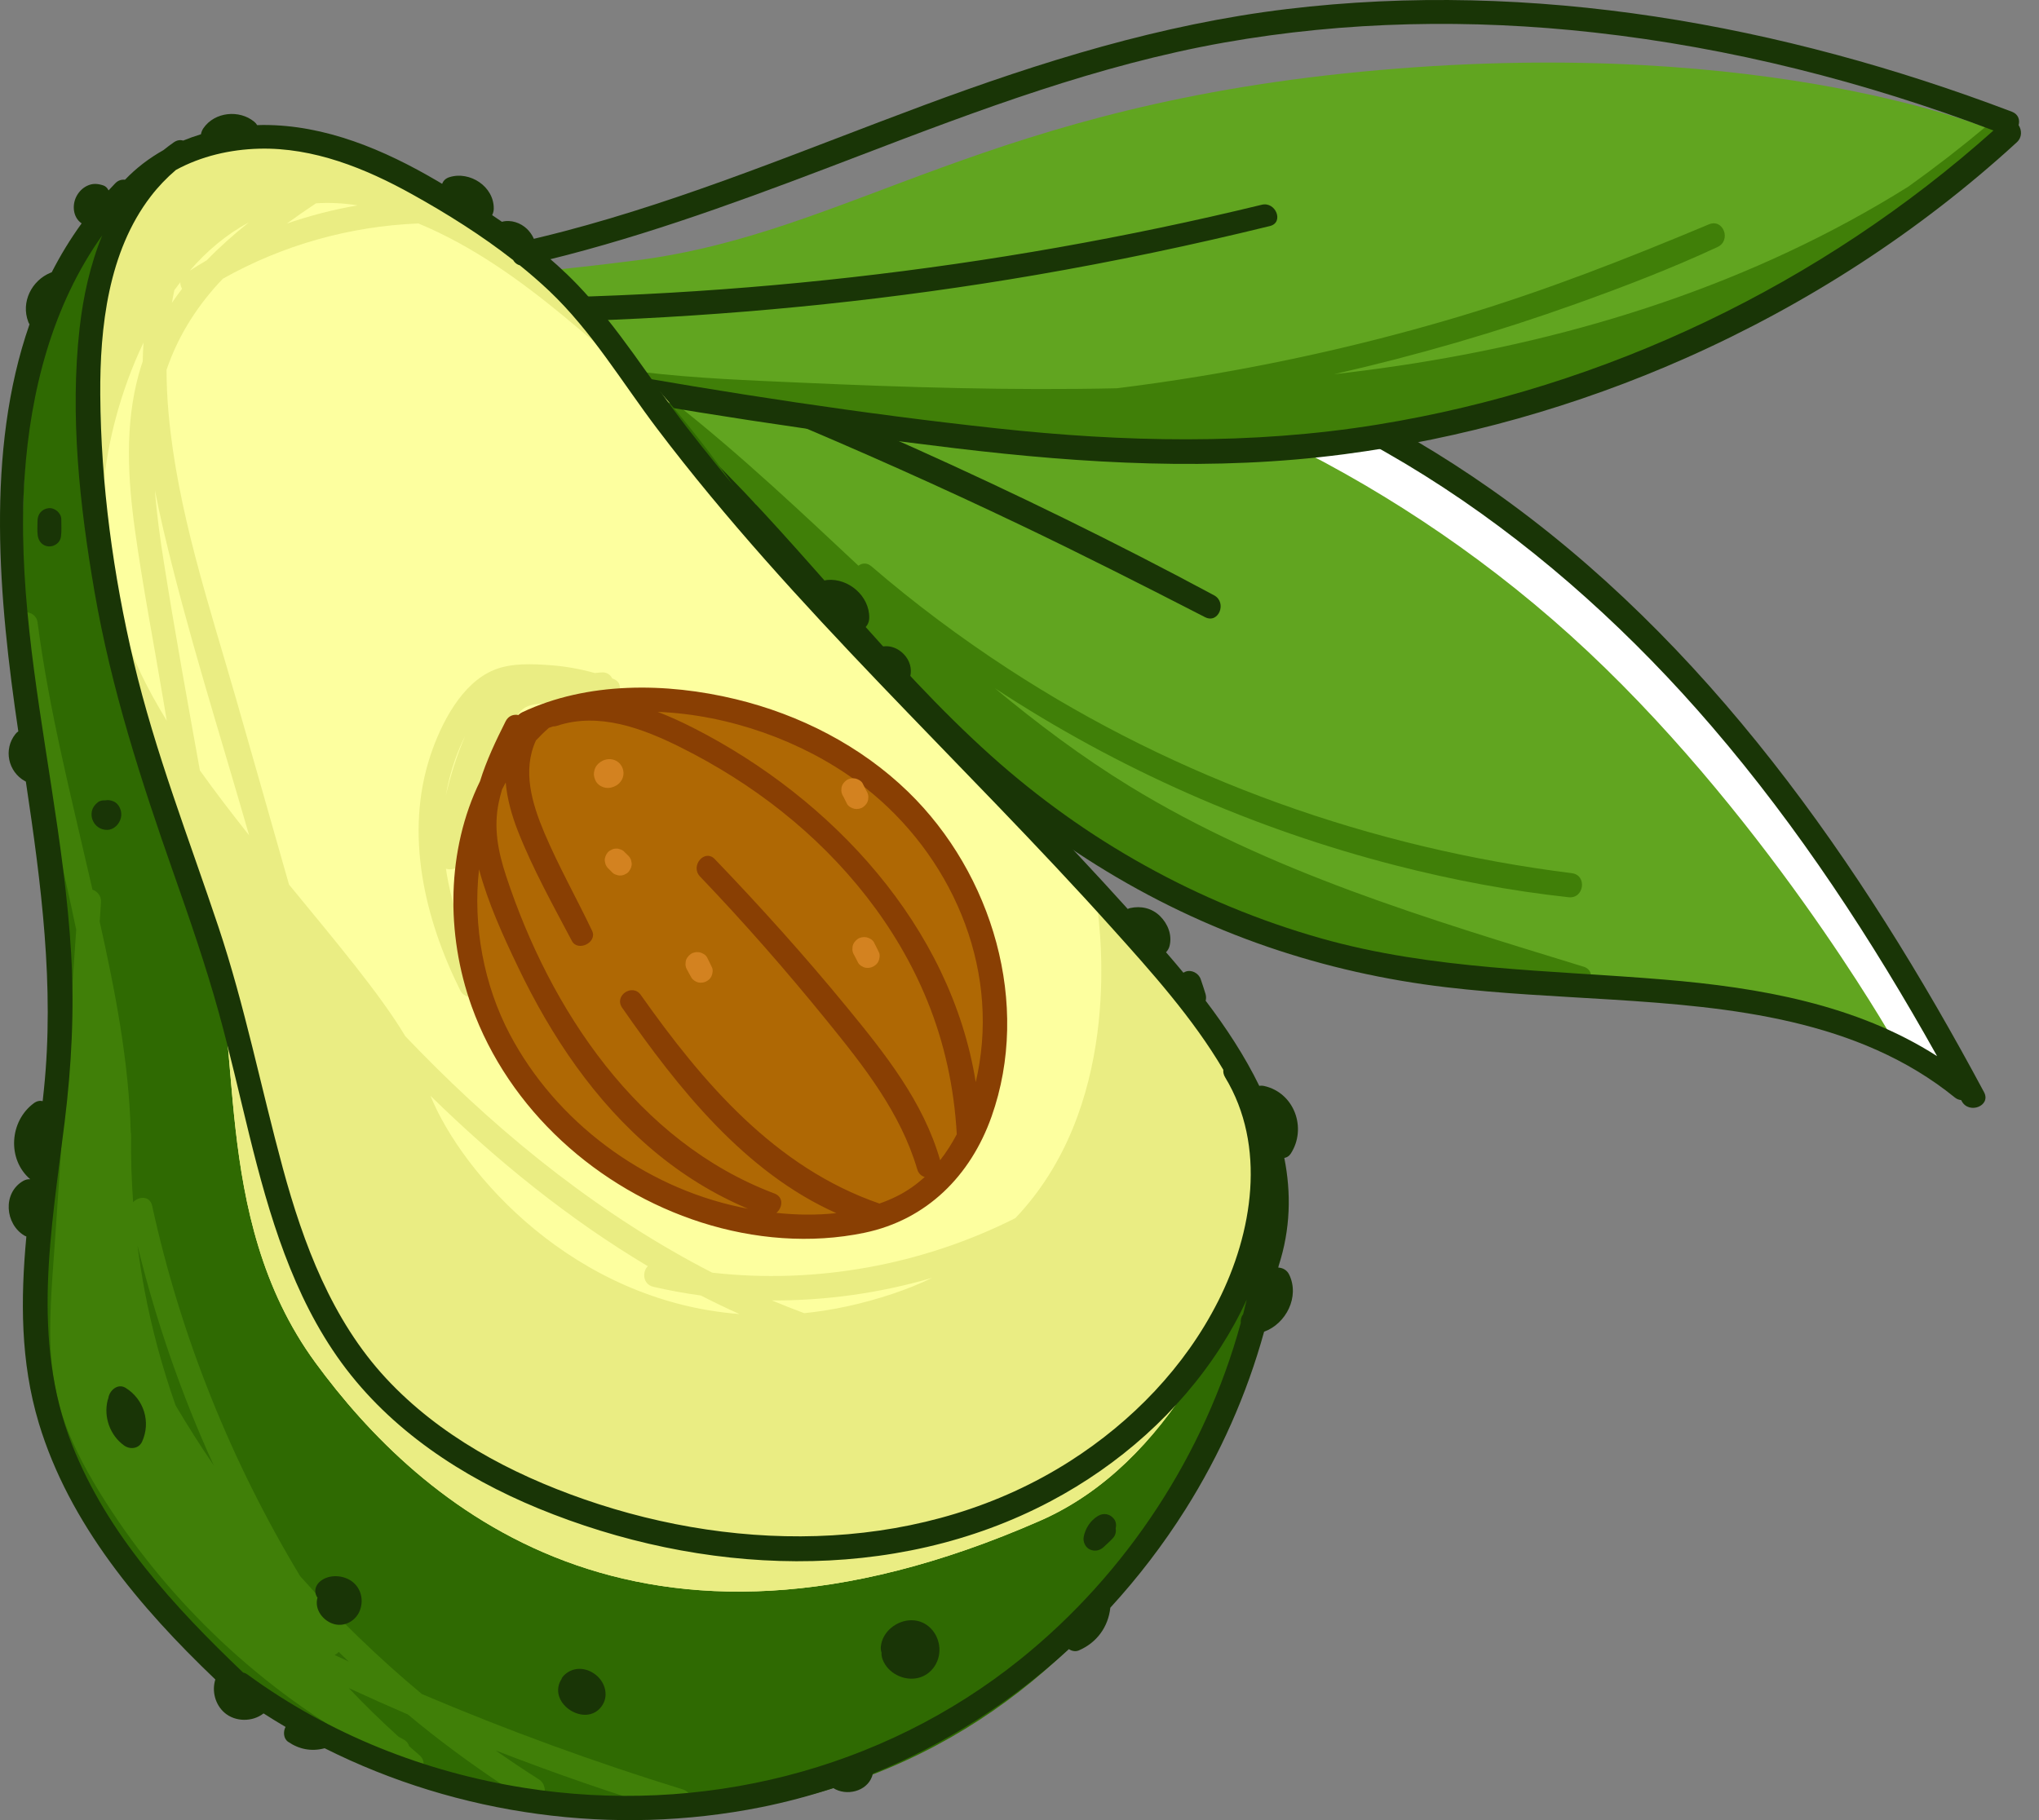 <svg width="84" height="75" viewBox="0 0 84 75" fill="none" xmlns="http://www.w3.org/2000/svg">
<rect x="0" y="0" width="84" height="75" fill="#808080" stroke="none"/>
<path d="M27.373 13.358L38.949 13.053C38.949 13.053 48.85 13.206 57.076 18.079C65.301 22.954 73.374 32.55 73.374 32.55C73.374 32.55 79.162 40.775 79.314 41.232C79.467 41.689 80.533 44.431 80.533 44.431C80.533 44.431 73.831 40.47 69.413 40.623C64.996 40.775 56.314 40.623 53.267 38.947C50.221 37.272 43.214 34.073 43.214 34.073L27.373 19.45L24.326 12.748L27.373 13.357L27.373 13.358Z" fill="white"/>
<path d="M21.797 13.158C21.797 13.158 33.214 13.312 40.334 14.211C47.456 15.11 56.861 19.113 64.697 26.184C72.534 33.255 77.972 42.809 77.972 42.809C77.972 42.809 72.021 40.251 65.531 40.642C59.04 41.034 48.872 37.492 44.901 34.933C40.048 31.807 32.996 23.201 30.388 20.416C27.78 17.631 21.797 13.158 21.797 13.158Z" fill="#61A520"/>
<path d="M64.755 35.98C56.489 34.947 48.526 32.119 41.539 27.563C39.568 26.278 37.68 24.869 35.897 23.334C35.714 23.176 35.512 23.2 35.364 23.31C34.189 22.21 33.017 21.108 31.827 20.032C29.149 17.609 26.352 15.302 23.257 13.426C22.744 13.116 22.157 13.851 22.677 14.172C25.742 16.069 28.492 18.374 31.148 20.791C31.165 20.834 29.929 21.234 29.962 21.277C32.065 23.976 34.713 26.336 37.274 28.588C37.16 28.78 38.115 28.82 38.316 29.015C42.291 32.866 46.964 35.975 52.047 38.163C53.49 38.785 54.965 39.328 56.467 39.791C56.876 39.916 57.703 40.026 57.684 39.708C58.498 39.976 58.801 39.752 59.627 39.982C60.054 40.1 60.919 40.641 60.883 40.317C62.384 40.791 63.348 40.304 64.857 40.75C65.46 40.928 65.85 40.021 65.236 39.833C58.822 37.861 52.283 35.923 46.521 32.388C44.564 31.187 42.739 29.817 40.983 28.357C46.044 31.683 51.642 34.161 57.532 35.668C59.861 36.264 62.233 36.712 64.623 36.972C65.261 37.042 65.396 36.061 64.755 35.981V35.98Z" fill="#407F08"/>
<path d="M81.736 45.004C76.667 35.54 70.31 26.395 61.416 20.153C57.434 17.358 53.012 15.165 48.304 13.906C45.948 13.276 43.535 12.883 41.098 12.763C38.215 12.621 35.331 12.816 32.447 12.827C26.368 12.85 20.345 11.616 14.783 9.155C14.355 8.965 14.042 9.435 14.171 9.777C13.946 10.015 13.928 10.439 14.323 10.569C14.704 10.694 15.084 10.822 15.465 10.949C15.257 10.915 15.048 10.884 14.837 10.858C14.24 10.784 14.114 11.71 14.714 11.787C19.718 12.427 24.046 15.313 27.673 18.673C31.742 22.442 35.037 26.951 39.016 30.81C42.791 34.472 47.253 37.311 52.239 39.02C54.617 39.835 57.077 40.386 59.574 40.68C61.84 40.948 64.121 41.046 66.397 41.189C71.31 41.496 76.564 42.004 80.532 45.223C80.618 45.292 80.707 45.324 80.792 45.329C80.8 45.344 80.808 45.358 80.816 45.373C81.115 45.93 82.037 45.567 81.736 45.005L81.736 45.004ZM68.56 40.365C63.811 39.968 59.025 39.971 54.403 38.66C49.356 37.228 44.713 34.631 40.813 31.127C36.597 27.339 33.227 22.737 29.186 18.776C26.987 16.622 24.521 14.624 21.797 13.158C28.678 15.665 35.442 18.481 42.054 21.64C44.606 22.86 47.128 24.138 49.644 25.431C50.203 25.719 50.562 24.824 50.016 24.53C41.929 20.186 33.49 16.442 24.898 13.2C26.489 13.468 28.094 13.646 29.705 13.73C32.492 13.876 35.278 13.706 38.065 13.676C40.695 13.648 43.308 13.828 45.888 14.354C55.676 16.351 64.114 22.471 70.527 29.942C74.107 34.113 77.123 38.728 79.802 43.52C76.476 41.387 72.476 40.693 68.561 40.365H68.56Z" fill="#193506"/>
<path d="M10.846 11.841C10.846 11.841 17.321 11.871 26.221 10.728C35.121 9.585 40.615 4.301 56.822 2.887C73.028 1.473 82.122 5.378 82.122 5.378C82.122 5.378 71.368 16.98 54.538 18.011C37.707 19.041 18.02 14.284 18.02 14.284L10.846 11.841Z" fill="#61A520"/>
<path d="M81.828 5.203C80.787 6.076 79.714 6.906 78.612 7.693C72.246 11.681 65.019 13.968 57.62 15.071C56.734 15.203 55.847 15.318 54.959 15.42C58.337 14.653 61.67 13.686 64.934 12.517C66.9 11.813 68.863 11.06 70.757 10.178C71.334 9.909 70.998 8.994 70.4 9.245C67.024 10.662 63.636 11.988 60.126 13.04C56.606 14.093 53.021 14.916 49.395 15.512C48.271 15.697 47.144 15.859 46.013 15.999C41.665 16.095 37.307 15.961 32.968 15.767C28.675 15.575 24.252 15.443 20.203 13.852C19.647 13.634 19.274 14.485 19.834 14.707C23.45 16.141 27.338 16.469 31.188 16.665C31.428 16.677 31.668 16.689 31.909 16.701C31.965 16.758 32.038 16.802 32.129 16.828C38.837 18.738 45.889 19.278 52.819 18.522C57.834 17.975 62.783 16.753 67.476 14.896C67.856 14.793 68.236 14.689 68.615 14.582C68.79 14.532 68.888 14.425 68.926 14.298C70.21 13.747 71.474 13.149 72.712 12.502C76.172 10.694 79.439 8.529 82.42 6.007C82.907 5.595 82.322 4.789 81.828 5.203Z" fill="#407F08"/>
<path d="M83.16 5.156C83.219 4.943 83.151 4.705 82.882 4.603C73.408 1.006 63.137 -0.845 53.013 0.374C47.849 0.996 42.897 2.538 38.038 4.345C33.139 6.166 28.301 8.204 23.235 9.531C17.614 11.002 11.581 11.622 5.925 9.982C5.355 9.816 4.972 10.668 5.553 10.843C5.59 10.855 5.628 10.865 5.666 10.876C5.572 11.014 5.543 11.186 5.629 11.333C5.358 11.544 5.393 12.113 5.843 12.228C16.848 15.04 28.071 17.12 39.349 18.47C44.673 19.107 50.032 19.418 55.365 18.719C60.214 18.083 64.976 16.739 69.446 14.756C74.428 12.545 79.066 9.55 83.085 5.864C83.312 5.656 83.293 5.36 83.16 5.156L83.16 5.156ZM8.285 11.5C8.282 11.508 8.28 11.515 8.278 11.522C8.195 11.501 8.112 11.478 8.029 11.453C8.115 11.47 8.2 11.485 8.285 11.501V11.5ZM56.748 17.496C51.537 18.341 46.298 18.217 41.065 17.651C35.505 17.049 29.965 16.195 24.461 15.211C21.088 14.608 17.73 13.937 14.383 13.21C15.087 13.232 15.788 13.24 16.476 13.257C19.405 13.327 22.336 13.301 25.264 13.176C31.096 12.927 36.919 12.321 42.672 11.331C45.91 10.774 49.126 10.097 52.317 9.314C52.904 9.17 52.56 8.296 51.981 8.437C40.858 11.139 29.403 12.42 17.958 12.285C16.363 12.267 14.763 12.24 13.171 12.137C12.388 12.086 11.608 12.003 10.847 11.84C19.236 12.547 27.639 9.388 35.41 6.414C40.307 4.539 45.244 2.674 50.426 1.755C55.452 0.864 60.596 0.774 65.663 1.338C71.294 1.964 76.829 3.369 82.124 5.377C75.028 11.721 66.148 15.973 56.748 17.496Z" fill="#193506"/>
<path d="M3.897 8.903C-1.041 16.082 1.516 30.992 2.196 37.916C2.876 44.839 1.175 45.498 1.175 55.389C1.175 65.28 16.481 77.808 32.467 74.182C48.452 70.555 53.554 53.411 52.194 47.147C50.833 40.883 33.147 25.717 31.446 22.09C29.745 18.464 21.923 9.562 17.161 7.584C12.399 5.606 5.257 6.925 3.896 8.903L3.897 8.903Z" fill="#2F6A02"/>
<path d="M42.858 62.659C48.205 60.312 50.932 54.083 52.402 49.527C52.412 48.627 52.341 47.823 52.194 47.146C50.833 40.882 34.069 25.117 31.446 22.09C28.895 19.146 21.923 9.561 17.161 7.583C13.531 6.075 10.16 4.574 5.736 7.64C0.208 13.51 7.147 35.572 8.535 38.694C10.16 42.35 8.535 50.067 13.003 56.16C17.259 61.964 26.204 69.971 42.858 62.659Z" fill="#FDFF9F"/>
<path d="M52.194 47.146C51.668 44.724 48.701 40.971 45.161 37.069C45.422 38.798 46.134 45.679 41.828 50.195C37.995 52.126 33.621 52.925 29.342 52.442C24.863 50.147 20.819 46.921 17.299 43.321C17.097 43.116 16.898 42.908 16.699 42.7C15.667 40.974 13.832 38.795 11.906 36.449C11.179 33.887 10.45 31.326 9.716 28.766C8.612 24.921 7.306 21.044 6.945 17.038C6.891 16.441 6.862 15.84 6.861 15.24C7.304 13.931 8.028 12.747 8.98 11.698C9.046 11.625 9.116 11.555 9.183 11.483C11.648 10.097 14.413 9.321 17.237 9.208C21.742 11.075 25.131 14.967 27.603 16.627C25.033 13.582 21.709 10.311 18.926 8.531C18.853 8.352 18.692 8.204 18.45 8.197C18.426 8.196 18.401 8.196 18.377 8.196C17.955 7.951 17.548 7.744 17.161 7.583C13.53 6.075 10.16 4.574 5.735 7.64C3.658 9.846 3.342 14.339 3.83 19.255L4.27 20.009C4.411 18.316 4.945 16.133 5.913 14.115C5.896 14.373 5.885 14.631 5.88 14.889C5.822 15.058 5.769 15.231 5.72 15.406C5.138 17.504 5.265 19.719 5.561 21.852C5.881 24.163 6.328 26.462 6.713 28.763C6.765 29.075 6.817 29.385 6.87 29.697C6.067 28.387 5.433 27.106 5.083 25.899V26.882C6.301 32.465 7.936 37.346 8.535 38.694C10.16 42.35 8.535 50.067 13.003 56.16C17.26 61.964 26.205 69.971 42.858 62.659C48.206 60.312 50.932 54.083 52.403 49.527C52.412 48.627 52.341 47.823 52.194 47.146L52.194 47.146ZM14.73 8.462C13.739 8.634 12.764 8.885 11.814 9.214C12.21 8.927 12.612 8.648 13.018 8.378C13.561 8.342 14.132 8.367 14.73 8.462ZM10.247 9.168C9.637 9.654 9.055 10.171 8.518 10.725C8.282 10.862 8.049 11.005 7.818 11.153C8.518 10.345 9.326 9.658 10.247 9.168V9.168ZM7.183 11.956C7.263 11.846 7.345 11.737 7.428 11.63C7.425 11.723 7.453 11.817 7.501 11.9C7.355 12.089 7.215 12.283 7.082 12.481C7.112 12.305 7.146 12.13 7.183 11.956H7.183ZM8.235 31.746C7.724 28.907 7.209 26.07 6.759 23.222C6.601 22.224 6.456 21.21 6.382 20.194C6.485 20.731 6.6 21.266 6.724 21.797C7.7 25.972 9.012 30.081 10.199 34.199C10.22 34.273 10.242 34.346 10.263 34.42C9.56 33.535 8.873 32.639 8.235 31.746ZM17.734 45.154C20.462 47.824 23.429 50.231 26.688 52.175C26.448 52.41 26.481 52.924 26.916 53.024C27.562 53.174 28.214 53.292 28.87 53.382C29.393 53.649 29.924 53.905 30.463 54.147C23.63 53.617 19.043 48.371 17.734 45.154H17.734ZM36.765 53.316C35.504 53.737 34.292 53.992 33.131 54.111C32.685 53.946 32.243 53.77 31.804 53.586C34.034 53.597 36.263 53.28 38.403 52.655C37.894 52.9 37.349 53.121 36.765 53.316V53.316Z" fill="#EAED83"/>
<path d="M28.127 73.735C24.479 72.607 20.892 71.299 17.382 69.806C15.59 68.314 13.91 66.689 12.363 64.944C9.521 60.228 7.446 55.075 6.267 49.683C6.176 49.267 5.718 49.288 5.485 49.537C5.418 48.621 5.388 47.704 5.401 46.785C5.402 46.738 5.396 46.694 5.386 46.654C5.31 43.744 4.744 40.832 4.108 37.982C4.126 37.714 4.143 37.445 4.16 37.177C4.178 36.913 4.008 36.73 3.809 36.658C3.786 36.558 3.763 36.457 3.74 36.357C2.928 32.806 2.021 29.267 1.548 25.649C1.47 25.048 0.528 25.11 0.606 25.714C1.066 29.293 1.91 32.8 2.707 36.315C2.858 36.981 3.002 37.647 3.14 38.313C2.962 40.92 2.775 43.528 2.601 46.135C2.504 47.592 2.407 49.049 2.309 50.505C2.213 51.957 2.071 53.414 2.069 54.87C2.067 56.27 2.275 57.645 2.795 58.95C3.267 60.134 3.921 61.242 4.621 62.303C5.982 64.363 7.608 66.255 9.431 67.92C11.334 69.658 13.468 71.161 15.757 72.351C16.045 72.597 16.338 72.838 16.637 73.07C17.135 73.457 17.76 72.735 17.275 72.32C17.135 72.2 16.996 72.078 16.858 71.956C16.824 71.842 16.745 71.737 16.608 71.666C16.546 71.635 16.486 71.601 16.425 71.569C15.711 70.923 15.025 70.253 14.368 69.559C15.175 69.932 15.986 70.294 16.802 70.646C17.107 70.9 17.414 71.15 17.725 71.395C19.017 72.412 20.364 73.354 21.755 74.229C22.306 74.575 22.735 73.66 22.191 73.315C21.591 72.934 21 72.538 20.418 72.129C22.89 73.089 25.398 73.955 27.938 74.719C28.558 74.906 28.735 73.922 28.126 73.734L28.127 73.735ZM8.807 60.385C8.257 59.578 7.733 58.754 7.235 57.913C6.686 56.357 6.254 54.76 5.95 53.143C5.837 52.536 5.742 51.926 5.663 51.315C6.423 54.43 7.475 57.471 8.807 60.385ZM13.786 68.197C13.849 68.165 13.907 68.122 13.955 68.069C14.091 68.203 14.228 68.335 14.365 68.467C14.172 68.377 13.978 68.288 13.786 68.197Z" fill="#407F08"/>
<path d="M25.256 27.969C25.245 27.965 25.234 27.962 25.223 27.958C25.146 27.798 24.988 27.684 24.755 27.709C24.672 27.718 24.588 27.725 24.504 27.733C23.906 27.567 23.298 27.455 22.672 27.41C21.92 27.356 21.075 27.314 20.362 27.602C19.012 28.146 18.167 29.826 17.734 31.124C16.662 34.344 17.484 37.841 18.954 40.797C19.23 41.352 20.156 41.061 19.887 40.479C19.199 38.985 18.614 37.412 18.371 35.8C18.651 35.875 19.002 35.756 19.037 35.417C19.209 33.74 19.875 32.209 20.645 30.727C20.836 30.359 21.03 29.992 21.231 29.63C21.445 29.243 21.615 29.082 22.077 29.018C22.9 28.905 23.732 28.834 24.559 28.748C24.653 28.777 24.747 28.808 24.841 28.84C25.42 29.039 25.844 28.176 25.256 27.969H25.256ZM19.164 30.322C18.823 31.121 18.557 31.946 18.367 32.791C18.406 32.549 18.455 32.307 18.517 32.066C18.658 31.508 18.872 30.893 19.164 30.322L19.164 30.322Z" fill="#EAED83"/>
<path d="M52.662 52.233C52.666 52.211 52.67 52.189 52.674 52.167C53.168 50.646 53.196 49.154 52.909 47.714C53.011 47.698 53.106 47.643 53.175 47.536C53.849 46.497 53.328 45.029 52.081 44.75C52.007 44.734 51.939 44.733 51.878 44.745C51.278 43.511 50.503 42.335 49.669 41.236C49.692 41.149 49.691 41.054 49.664 40.958C49.605 40.752 49.531 40.55 49.464 40.347C49.382 40.102 49.084 39.942 48.837 40.039C48.806 40.051 48.778 40.065 48.751 40.081C48.544 39.831 48.336 39.584 48.128 39.344C48.097 39.309 48.066 39.274 48.036 39.239C48.105 39.169 48.157 39.08 48.182 38.979C48.295 38.526 48.113 38.069 47.79 37.749C47.457 37.42 47.004 37.318 46.558 37.418C46.523 37.426 46.49 37.439 46.46 37.456C43.734 34.431 40.876 31.528 38.05 28.597C37.854 28.394 37.66 28.19 37.464 27.987C37.577 27.681 37.532 27.34 37.323 27.062C37.068 26.723 36.632 26.53 36.217 26.68C35.983 26.433 35.748 26.188 35.514 25.94C35.699 25.86 35.807 25.669 35.81 25.459C35.823 24.56 34.958 23.819 34.08 23.898C33.939 23.91 33.834 23.969 33.762 24.052C31.859 21.971 30.015 19.838 28.292 17.604C26.784 15.649 25.488 13.495 23.77 11.713C23.243 11.166 22.673 10.658 22.077 10.179C22.055 9.906 21.925 9.646 21.718 9.441C21.453 9.179 21.043 9.039 20.678 9.139C20.544 9.047 20.41 8.955 20.275 8.864C20.316 8.785 20.34 8.695 20.341 8.601C20.355 7.683 19.352 7.033 18.51 7.302C18.351 7.353 18.257 7.456 18.216 7.576C18.149 7.536 18.081 7.495 18.014 7.456C15.833 6.175 13.402 5.14 10.831 5.15C10.752 5.15 10.673 5.154 10.594 5.156C10.566 5.107 10.527 5.059 10.474 5.016C9.856 4.508 8.842 4.609 8.379 5.284C8.327 5.361 8.293 5.446 8.279 5.532C8.031 5.608 7.786 5.694 7.546 5.793C7.43 5.757 7.296 5.771 7.163 5.863C7.015 5.966 6.872 6.074 6.733 6.186C6.152 6.513 5.616 6.918 5.149 7.407C5.013 7.39 4.867 7.429 4.747 7.554C4.653 7.651 4.562 7.748 4.472 7.846C4.428 7.752 4.356 7.673 4.255 7.64C4.02 7.562 3.806 7.548 3.58 7.661C3.392 7.754 3.247 7.905 3.15 8.09C2.963 8.448 3.003 8.949 3.352 9.197C3.356 9.2 3.36 9.202 3.364 9.204C2.895 9.851 2.486 10.525 2.13 11.221C2.115 11.226 2.101 11.23 2.086 11.236C1.303 11.556 0.853 12.451 1.165 13.262C1.179 13.299 1.196 13.333 1.216 13.363C-0.611 18.602 -0.045 24.734 0.754 30.137C0.713 30.164 0.674 30.199 0.638 30.244C0.132 30.874 0.332 31.805 1.032 32.19C1.043 32.196 1.054 32.201 1.065 32.205C1.695 36.415 2.249 40.628 1.809 44.894C1.793 45.054 1.775 45.214 1.758 45.373C1.646 45.346 1.519 45.366 1.395 45.458C0.39 46.198 0.286 47.772 1.246 48.592C1.153 48.585 1.054 48.605 0.956 48.661C0.096 49.158 0.207 50.444 1.011 50.918C1.035 50.932 1.06 50.943 1.086 50.951C0.847 53.529 0.836 56.105 1.598 58.639C2.851 62.801 5.77 66.242 8.871 69.205C8.72 69.683 8.864 70.239 9.248 70.573C9.691 70.959 10.402 70.961 10.858 70.603C11.156 70.796 11.459 70.98 11.764 71.16C11.659 71.352 11.677 71.641 11.868 71.772C12.321 72.082 12.825 72.181 13.359 72.043C13.364 72.041 13.368 72.04 13.373 72.038C18.881 74.804 25.298 75.682 31.364 74.466C32.373 74.263 33.362 73.999 34.329 73.68C34.86 74.019 35.696 73.829 35.925 73.204C35.939 73.165 35.948 73.126 35.954 73.086C38.936 71.878 41.668 70.126 44.035 67.955C44.155 68.035 44.308 68.066 44.443 68.008C45.191 67.685 45.656 67.037 45.742 66.247C46.886 64.999 47.924 63.645 48.835 62.2C50.265 59.933 51.365 57.457 52.077 54.875C52.978 54.547 53.55 53.44 53.112 52.526C53.017 52.328 52.839 52.24 52.662 52.233H52.662ZM51.211 54.158C51.134 54.258 51.103 54.39 51.115 54.517C49.632 59.928 46.415 64.845 42.035 68.371C36.311 72.978 28.843 74.814 21.606 73.671C17.5 73.023 13.567 71.464 10.204 69.006C10.143 68.961 10.079 68.933 10.016 68.919C7.184 66.216 4.42 63.226 2.968 59.528C1.268 55.203 2.117 50.68 2.665 46.219C2.946 43.926 3.067 41.637 2.933 39.328C2.799 36.995 2.464 34.679 2.11 32.37C1.464 28.153 0.722 23.905 1.015 19.622C1.255 16.106 2.165 12.569 4.211 9.7C3.715 10.909 3.426 12.22 3.28 13.518C2.875 17.109 3.282 20.841 3.894 24.384C4.583 28.371 5.812 32.175 7.151 35.983C7.814 37.87 8.468 39.76 9.003 41.688C9.472 43.377 9.855 45.087 10.275 46.789C11.082 50.061 12.059 53.398 14.07 56.155C16.094 58.928 19.036 60.862 22.178 62.156C28.868 64.908 36.782 65.309 43.294 61.854C46.106 60.362 48.568 58.187 50.292 55.504C50.69 54.884 51.051 54.228 51.362 53.548C51.315 53.752 51.264 53.956 51.212 54.158L51.211 54.158ZM50.181 53.622C48.811 56.33 46.637 58.574 44.091 60.202C38.147 64.002 30.576 64.047 24.059 61.778C21.031 60.724 18.101 59.163 15.899 56.79C13.67 54.387 12.498 51.251 11.652 48.137C10.75 44.817 10.088 41.454 8.996 38.185C7.784 34.556 6.389 30.995 5.508 27.264C4.661 23.675 4.157 19.956 4.131 16.265C4.112 13.486 4.462 10.366 6.211 8.091C6.519 7.69 6.865 7.328 7.247 7.003C8.283 6.437 9.478 6.158 10.675 6.127C12.913 6.069 15.058 6.936 16.981 8.007C18.41 8.802 19.835 9.695 21.14 10.716C21.186 10.797 21.255 10.866 21.346 10.909C21.368 10.92 21.391 10.926 21.414 10.933C21.829 11.268 22.233 11.617 22.617 11.98C24.375 13.64 25.628 15.759 27.079 17.674C32.702 25.096 39.636 31.364 45.84 38.276C47.381 39.992 49.141 41.944 50.397 44.084C50.387 44.181 50.407 44.286 50.47 44.39C52.186 47.218 51.608 50.803 50.181 53.623L50.181 53.622Z" fill="#193506"/>
<path d="M5.172 57.187C4.851 56.989 4.504 57.298 4.463 57.614C4.451 57.641 4.441 57.669 4.434 57.7C4.263 58.389 4.532 59.145 5.11 59.561C5.354 59.738 5.718 59.704 5.855 59.402C6.223 58.589 5.926 57.652 5.172 57.187H5.172Z" fill="#193506"/>
<path d="M24.553 69.02C24.144 68.69 23.583 68.663 23.209 69.061C23.169 69.104 23.141 69.155 23.122 69.209C23.113 69.223 23.102 69.237 23.094 69.252C22.585 70.214 24.12 71.193 24.776 70.322C25.093 69.903 24.944 69.335 24.553 69.02V69.02Z" fill="#193506"/>
<path d="M38.7 67.907C38.66 67.291 38.194 66.768 37.558 66.764C36.951 66.76 36.35 67.227 36.288 67.847C36.279 67.934 36.291 68.02 36.317 68.098C36.31 68.158 36.314 68.222 36.333 68.291C36.491 68.861 37.097 69.225 37.675 69.166C38.307 69.103 38.739 68.528 38.7 67.907Z" fill="#193506"/>
<path d="M45.897 62.595C45.734 62.377 45.459 62.327 45.229 62.468C44.922 62.655 44.712 62.977 44.645 63.327C44.605 63.53 44.715 63.77 44.911 63.853C45.123 63.943 45.326 63.886 45.487 63.73C45.611 63.611 45.742 63.498 45.858 63.37C45.955 63.262 45.986 63.117 45.962 62.98C45.995 62.848 45.977 62.703 45.897 62.595Z" fill="#193506"/>
<path d="M4.659 33.015C4.56 32.976 4.447 32.954 4.341 32.98C4.232 32.972 4.116 32.991 4.03 33.06C3.905 33.158 3.816 33.278 3.783 33.436C3.761 33.544 3.771 33.667 3.807 33.77C3.899 34.034 4.145 34.205 4.424 34.196C4.704 34.186 4.918 33.956 4.981 33.698C5.045 33.439 4.918 33.115 4.659 33.015L4.659 33.015Z" fill="#193506"/>
<path d="M14.523 65.181C14.162 64.898 13.569 64.857 13.201 65.152C13.011 65.304 12.924 65.548 13.042 65.774C13.052 65.795 13.066 65.815 13.08 65.835C13.08 65.835 13.079 65.836 13.079 65.837C12.941 66.316 13.308 66.793 13.757 66.921C14.199 67.047 14.659 66.787 14.823 66.367C14.988 65.947 14.883 65.464 14.522 65.181H14.523Z" fill="#193506"/>
<path d="M2.525 21.396C2.525 21.139 2.253 20.912 2.002 20.94C1.723 20.971 1.546 21.188 1.546 21.463C1.546 21.662 1.526 21.875 1.555 22.072C1.591 22.312 1.756 22.5 2.007 22.516C2.237 22.529 2.473 22.367 2.509 22.129C2.544 21.89 2.525 21.637 2.525 21.396V21.396Z" fill="#193506"/>
<path d="M21.736 30.163C18.633 32.317 17.471 39.505 21.533 44.989C25.595 50.472 35.75 52.706 39.608 47.426C41.67 44.604 42.046 37.88 36.968 32.803C32.728 28.562 25.392 27.624 21.736 30.163Z" fill="#AF6804"/>
<path d="M37.416 32.631C35.46 30.73 32.943 29.445 30.302 28.809C27.452 28.122 24.2 28.08 21.507 29.353C21.445 29.383 21.395 29.421 21.352 29.464C21.159 29.425 20.946 29.492 20.831 29.72C20.43 30.518 20.037 31.34 19.776 32.189C18.395 35.016 18.358 38.484 19.431 41.471C20.961 45.729 24.627 49.013 28.904 50.376C31.054 51.061 33.399 51.26 35.617 50.797C38.182 50.261 39.986 48.446 40.848 46.012C42.488 41.378 40.883 36 37.415 32.63L37.416 32.631ZM30.481 49.74C26.498 48.895 22.899 46.22 20.998 42.611C19.938 40.599 19.47 38.149 19.735 35.823C20.105 37.203 20.724 38.562 21.332 39.83C22.698 42.686 24.501 45.388 26.945 47.434C28.112 48.411 29.413 49.217 30.814 49.807C30.702 49.786 30.591 49.764 30.481 49.74L30.481 49.74ZM38.73 47.809C38.043 45.398 36.446 43.401 34.882 41.496C33.154 39.391 31.333 37.365 29.446 35.4C29.028 34.965 28.423 35.682 28.838 36.116C30.66 38.022 32.399 40.008 34.06 42.055C35.574 43.918 37.097 45.84 37.786 48.177C37.84 48.361 37.959 48.462 38.096 48.498C37.765 48.802 37.394 49.066 36.98 49.276C36.739 49.398 36.488 49.503 36.231 49.594C31.932 48.11 28.952 44.615 26.399 40.998C26.054 40.509 25.286 41.028 25.629 41.522C27.932 44.84 30.688 48.31 34.453 49.988C33.636 50.078 32.797 50.064 31.984 49.978C32.24 49.764 32.297 49.327 31.901 49.178C26.276 47.058 22.662 41.601 20.849 36.093C20.518 35.087 20.327 34.115 20.547 33.062C20.585 32.88 20.632 32.702 20.685 32.525C20.732 32.43 20.782 32.336 20.833 32.243C20.893 32.92 21.082 33.596 21.332 34.235C21.942 35.792 22.78 37.294 23.559 38.771C23.804 39.236 24.621 38.834 24.393 38.355C23.751 37.006 23.011 35.698 22.428 34.322C21.918 33.117 21.507 31.75 22.079 30.51C22.248 30.331 22.424 30.156 22.613 29.991C22.667 29.971 22.722 29.953 22.777 29.934C22.83 29.935 22.887 29.928 22.946 29.908C24.678 29.333 26.477 30.015 28.032 30.791C29.51 31.529 30.914 32.408 32.207 33.437C34.799 35.499 36.944 38.153 38.199 41.233C38.918 42.998 39.31 44.84 39.416 46.739C39.218 47.117 38.99 47.477 38.73 47.809V47.809ZM40.35 43.812C40.309 44.071 40.258 44.331 40.197 44.591C39.168 38.176 34.284 32.913 28.589 30.007C28.108 29.762 27.608 29.53 27.095 29.333C30.049 29.452 33.043 30.538 35.303 32.196C38.908 34.838 41.069 39.328 40.35 43.813L40.35 43.812Z" fill="#893F03"/>
<path d="M25.623 31.598C25.473 31.298 25.114 31.203 24.822 31.349C24.696 31.412 24.59 31.503 24.527 31.633C24.47 31.753 24.446 31.909 24.488 32.041C24.501 32.096 24.523 32.15 24.554 32.204C24.633 32.34 24.788 32.431 24.941 32.459C25.102 32.488 25.252 32.445 25.391 32.366C25.492 32.309 25.583 32.206 25.633 32.101C25.709 31.937 25.703 31.758 25.623 31.598V31.598Z" fill="#D38220"/>
<path d="M29.332 39.867C29.266 39.724 29.198 39.584 29.126 39.444C29.073 39.342 28.924 39.261 28.816 39.24C28.699 39.218 28.549 39.243 28.452 39.316C28.351 39.391 28.267 39.498 28.248 39.626C28.245 39.668 28.243 39.709 28.24 39.75C28.247 39.838 28.274 39.917 28.323 39.99C28.375 40.092 28.43 40.189 28.487 40.288C28.542 40.384 28.683 40.471 28.792 40.487C28.897 40.503 28.995 40.49 29.091 40.442C29.183 40.396 29.269 40.322 29.311 40.224C29.356 40.117 29.383 39.977 29.332 39.866V39.867Z" fill="#D38220"/>
<path d="M26.022 35.565C26.014 35.524 26.006 35.483 25.998 35.443C25.969 35.36 25.922 35.29 25.855 35.233C25.804 35.182 25.753 35.132 25.702 35.081C25.655 35.038 25.601 35.01 25.54 34.995C25.483 34.971 25.423 34.962 25.36 34.969C25.295 34.971 25.236 34.988 25.181 35.022C25.121 35.046 25.07 35.084 25.029 35.136C24.954 35.232 24.902 35.353 24.916 35.477C24.924 35.518 24.933 35.558 24.941 35.599C24.97 35.681 25.017 35.751 25.083 35.809L25.235 35.962C25.282 36.005 25.336 36.034 25.397 36.048C25.454 36.072 25.515 36.081 25.578 36.075C25.643 36.072 25.702 36.055 25.756 36.022C25.817 35.998 25.868 35.96 25.909 35.907C25.984 35.811 26.036 35.689 26.022 35.565L26.022 35.565Z" fill="#D38220"/>
<path d="M36.211 39.246C36.144 39.104 36.072 38.965 36.001 38.825C35.949 38.722 35.798 38.642 35.691 38.621C35.574 38.599 35.424 38.624 35.327 38.697C35.226 38.772 35.142 38.879 35.123 39.007C35.12 39.049 35.118 39.09 35.115 39.131C35.121 39.218 35.149 39.298 35.198 39.371C35.249 39.472 35.3 39.574 35.354 39.674C35.407 39.772 35.555 39.861 35.663 39.877C35.77 39.892 35.87 39.879 35.967 39.831C36.06 39.784 36.148 39.708 36.19 39.61C36.236 39.502 36.264 39.357 36.211 39.246L36.211 39.246Z" fill="#D38220"/>
<path d="M35.69 32.585C35.639 32.483 35.589 32.382 35.538 32.28C35.487 32.178 35.336 32.098 35.23 32.078C35.114 32.056 34.965 32.081 34.869 32.153C34.77 32.227 34.686 32.334 34.667 32.461C34.665 32.502 34.663 32.542 34.66 32.584C34.666 32.67 34.694 32.749 34.742 32.821C34.793 32.923 34.844 33.024 34.895 33.126C34.946 33.228 35.097 33.308 35.203 33.328C35.319 33.35 35.467 33.325 35.563 33.253C35.663 33.179 35.747 33.072 35.765 32.945C35.768 32.904 35.77 32.864 35.773 32.822C35.766 32.736 35.739 32.657 35.69 32.585Z" fill="#D38220"/>
</svg>
